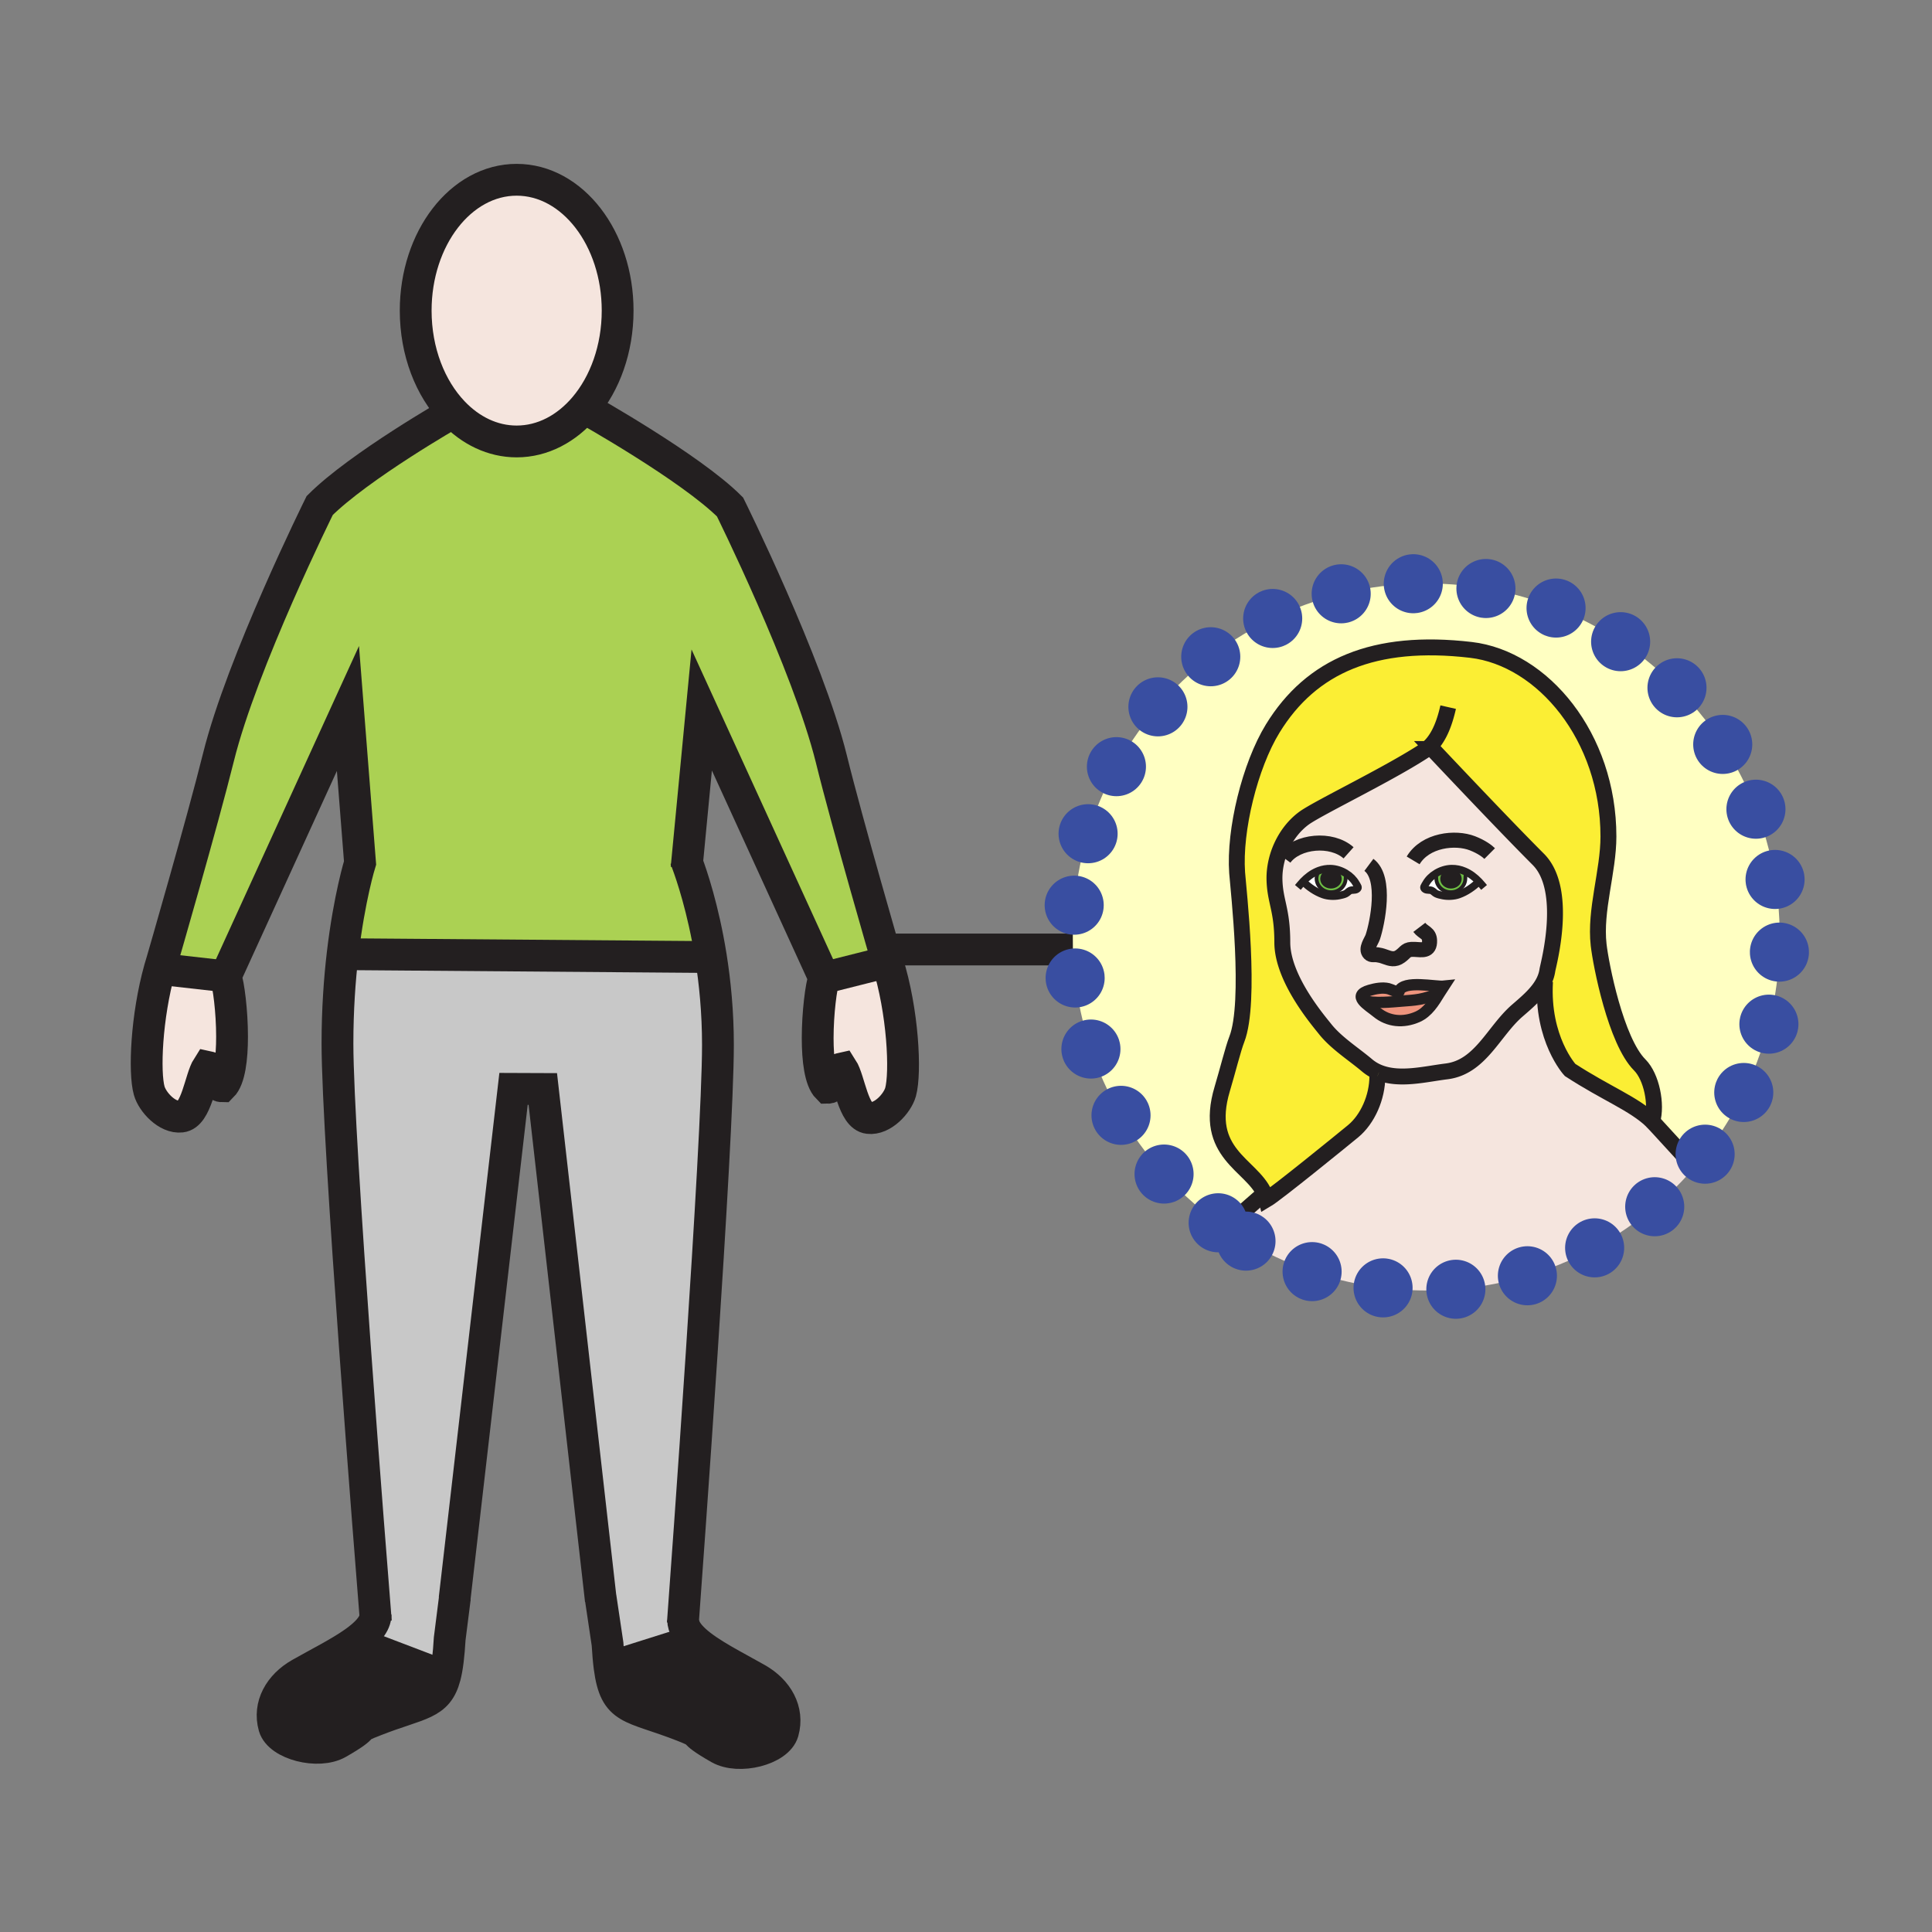 <?xml version="1.0"?><svg xmlns="http://www.w3.org/2000/svg" width="850.394" height="850.394" viewBox="0 0 850.394 850.394" overflow="visible"><rect x="0" y="0" width="850.394" height="850.394" fill="#808080" stroke="none"/><path d="M783.38 412.42c0 38.73-14.149 74.15-37.56 101.38l-18.58-20.27c2.17-7.38-.271-19.58-5.49-24.79-10.52-10.521-17.1-44.06-18.09-52.86-1.74-15.32 4.31-32.31 4.31-47.67 0-43.86-28.899-78.46-60.529-82.15-42.601-4.97-70.25 6.95-87.23 34.59-10.07 16.41-17 44.8-15.67 63.5.53 7.25 6.27 56.88-.15 73.32-1.659 4.25-4.04 13.92-6.42 21.87-8.529 28.48 12.88 33.22 18.54 45.96L542 538l-5.81.22c-38.79-28.29-64-74.1-64-125.8 0-85.94 69.659-155.6 155.6-155.6 85.93 0 155.59 69.66 155.59 155.6z" fill="#ffffc2"></path><path d="M727.24 493.53l18.58 20.27C717.29 547 675 568.02 627.79 568.02c-34.24 0-65.9-11.06-91.6-29.8L542 538l14.51-12.7c.391.86.7 1.771.931 2.72 4.409-2.6 33.59-26.35 38.18-30.13 6.31-5.22 10.649-14.85 10.649-24.229l.66-1.601c.011 0 .021.011.03.011 9.1 3.67 20.42.66 29.73-.48 14.939-1.83 20.729-17.71 31.13-26.72 4.51-3.91 9.359-7.95 11.81-13.07l.43.21c-1.51 25.38 11.021 38.94 11.021 38.94 16.299 10.579 27.879 14.709 36.159 22.579z" fill="#f5e5de" class="aac-skin-fill"></path><path d="M556.51 525.3c-5.66-12.74-27.069-17.479-18.54-45.96 2.38-7.95 4.761-17.62 6.42-21.87 6.42-16.439.681-66.07.15-73.32-1.33-18.7 5.6-47.09 15.67-63.5 16.98-27.64 44.63-39.56 87.23-34.59 31.63 3.69 60.529 38.29 60.529 82.15 0 15.36-6.05 32.35-4.31 47.67.99 8.8 7.57 42.34 18.09 52.86 5.22 5.21 7.66 17.41 5.49 24.79-8.28-7.87-19.86-12-36.16-22.58 0 0-12.53-13.561-11.021-38.94l-.43-.21c.73-1.52 1.25-3.13 1.49-4.859.3-2.041 9.49-35.19-4.021-48.7-14.489-14.49-41.29-42.9-46.619-48.56l-.94-1c-.04.03-.09.06-.13.09-14.71 10.32-49.141 26.72-55.45 31.37-8.21 6.03-13.229 16.83-12.979 27.1.239 9.62 3.439 13.08 3.439 27.55 0 15.89 15.69 34.19 18.79 38.1 4.93 6.221 12.46 10.931 18.47 16a19.181 19.181 0 0 0 5.25 3.17l-.66 1.601c0 9.38-4.34 19.01-10.649 24.229-4.59 3.78-33.771 27.53-38.18 30.13a15.193 15.193 0 0 0-.929-2.721z" fill="#fbee34"></path><path d="M651 388.03c-1.84-1.92-3.96-3.54-6.34-4.55-1.79-.77-3.72-1.2-5.78-1.15-2.37.06-4.78.83-6.85 2.11h-.011c-1.829 1.13-3.39 2.66-4.399 4.45-.601 1.09-1.42 1.84-.351 2.51.921.57 2.021.16 2.99.61.66.32 1.26 1.07 1.971 1.39.829.39 1.939.61 2.84.8 2.14.44 4.939.31 6.979-.42 3.37-1.19 6.28-3.28 8.811-5.62l.14-.13zm-77.49 0l.141.13c2.52 2.34 5.43 4.43 8.8 5.62 2.04.73 4.84.86 6.97.42.91-.19 2.021-.41 2.85-.8.711-.32 1.301-1.07 1.961-1.39.989-.45 2.09-.04 3-.61 1.069-.67.26-1.42-.351-2.51-1.01-1.79-2.57-3.32-4.399-4.45h-.011c-2.069-1.28-4.47-2.05-6.84-2.11-1.76-.04-3.439.27-5.01.84-.26.1-.521.2-.78.31-2.371 1.01-4.501 2.63-6.331 4.55zm103.59-9.79c13.511 13.51 4.32 46.66 4.021 48.7-.24 1.729-.76 3.34-1.49 4.859-2.45 5.12-7.3 9.16-11.81 13.07-10.4 9.01-16.19 24.89-31.13 26.72-9.311 1.141-20.631 4.15-29.73.48-.01 0-.02-.011-.03-.011a19.181 19.181 0 0 1-5.25-3.17c-6.01-5.069-13.54-9.779-18.47-16-3.1-3.909-18.79-22.21-18.79-38.1 0-14.47-3.2-17.93-3.439-27.55-.25-10.27 4.77-21.07 12.979-27.1 6.31-4.65 40.74-21.05 55.45-31.37.21.47.58.77 1.07.91 5.329 5.662 32.129 34.072 46.619 48.562zm-41.55 55.84c-3.729.39-17.75-2.85-19.76 2.229h-.01c-1.25.521-3.3-.81-4.69-1.14-2.62-.61-5.67-.03-8.22.71-4.09 1.18-4.3 2.8-3 4.5 1.33 1.771 4.27 3.62 6.16 5.18 5.09 4.2 11.71 4.74 17.91 2.011 4.56-2.021 7.25-6.44 9.81-10.63.6-.97 1.19-1.94 1.8-2.86z" fill="#f5e5de" class="aac-skin-fill"></path><path d="M651 388.03l-.14.13c-2.53 2.34-5.44 4.43-8.811 5.62-2.04.73-4.84.86-6.979.42-.9-.19-2.011-.41-2.84-.8-.711-.32-1.311-1.07-1.971-1.39-.97-.45-2.069-.04-2.99-.61-1.069-.67-.25-1.42.351-2.51 1.01-1.79 2.57-3.32 4.399-4.45h.011l.31.53c-.399.78-.14.69-.14 1.64 0 3.37 2.87 6.11 6.399 6.11 3.53 0 6.4-2.74 6.4-6.11 0-1.27.34-2.15-.34-3.13 2.381 1.01 4.501 2.63 6.341 4.55z" fill="#fff"></path><path d="M644.66 383.48c.68.98.34 1.86.34 3.13 0 3.37-2.87 6.11-6.4 6.11-3.529 0-6.399-2.74-6.399-6.11 0-.95-.26-.86.14-1.64l-.31-.53c2.069-1.28 4.479-2.05 6.85-2.11 2.059-.05 3.989.38 5.779 1.15zm-2.1 3.36c0-1.9-1.75-3.43-3.909-3.43-2.15 0-3.891 1.53-3.891 3.43 0 1.9 1.74 3.43 3.891 3.43 2.159 0 3.909-1.53 3.909-3.43z" fill="#6ebe44"></path><path d="M638.65 383.41c2.159 0 3.909 1.53 3.909 3.43 0 1.9-1.75 3.43-3.909 3.43-2.15 0-3.891-1.53-3.891-3.43.001-1.9 1.741-3.43 3.891-3.43zm1.41 3.43c0-.84-.619-1.53-1.399-1.53-.771 0-1.4.69-1.4 1.53 0 .84.63 1.53 1.4 1.53.779 0 1.399-.69 1.399-1.53z" fill="#231f20"></path><path d="M638.66 385.31c.78 0 1.399.69 1.399 1.53 0 .84-.619 1.53-1.399 1.53-.771 0-1.4-.69-1.4-1.53 0-.84.63-1.53 1.4-1.53z" fill="#231f20"></path><path d="M615.79 436.31c2.01-5.079 16.03-1.84 19.76-2.229-.609.92-1.2 1.89-1.8 2.86-7.15 3.239-11.3 3.27-16.36 3.68-5.04.399-12.5 1.24-17.52-.24-1.3-1.7-1.09-3.32 3-4.5 2.55-.74 5.6-1.32 8.22-.71 1.391.33 3.44 1.66 4.69 1.14h.01z" fill="#ee947d"></path><path d="M633.75 436.94c-2.56 4.189-5.25 8.609-9.81 10.63-6.2 2.729-12.82 2.189-17.91-2.011-1.891-1.56-4.83-3.409-6.16-5.18 5.02 1.48 12.479.64 17.52.24 5.06-.409 9.21-.439 16.36-3.679z" fill="#ee947d"></path><path d="M596.88 388.89c.61 1.09 1.42 1.84.351 2.51-.91.57-2.011.16-3 .61-.66.32-1.25 1.07-1.961 1.39-.829.39-1.939.61-2.85.8-2.13.44-4.93.31-6.97-.42-3.37-1.19-6.28-3.28-8.8-5.62l-.141-.13c1.83-1.92 3.96-3.54 6.33-4.55.26-.11.521-.21.78-.31l.05.16c-.689.98-1.18 2.01-1.18 3.28 0 3.37 2.87 6.11 6.42 6.11 3.53 0 6.399-2.74 6.399-6.11 0-.95.25-.86-.149-1.64l.31-.53h.011c1.83 1.13 3.39 2.66 4.4 4.45z" fill="#fff"></path><path d="M592.47 384.44l-.31.53c.399.78.149.69.149 1.64 0 3.37-2.869 6.11-6.399 6.11-3.55 0-6.42-2.74-6.42-6.11 0-1.27.49-2.3 1.18-3.28l-.05-.16c1.57-.57 3.25-.88 5.01-.84 2.37.06 4.77.83 6.84 2.11zm-2.72 2.4c0-1.9-1.75-3.43-3.91-3.43s-3.899 1.53-3.899 3.43c0 1.9 1.739 3.43 3.899 3.43s3.91-1.53 3.91-3.43z" fill="#6ebe44"></path><path d="M585.84 383.41c2.16 0 3.91 1.53 3.91 3.43 0 1.9-1.75 3.43-3.91 3.43s-3.899-1.53-3.899-3.43c-.001-1.9 1.739-3.43 3.899-3.43zm1.4 3.43c0-.84-.62-1.53-1.4-1.53s-1.399.69-1.399 1.53c0 .84.619 1.53 1.399 1.53s1.4-.69 1.4-1.53z" fill="#231f20"></path><path d="M585.84 385.31c.78 0 1.4.69 1.4 1.53 0 .84-.62 1.53-1.4 1.53s-1.399-.69-1.399-1.53c-.001-.84.619-1.53 1.399-1.53z" fill="#231f20"></path><path d="M390.62 423.38c6.88 21.83 8.15 48.771 5.77 57.32-1.42 5.02-7.95 12.149-14.09 11.399-6.8-.729-8.34-16.77-11.66-21.89-5.16 1.06-2.51 8.6-6.32 8.6-3.3-3.3-4.41-12.38-4.41-21.869 0-11.2 1.54-22.971 2.84-26.551l27.87-7.009z" fill="#f5e5de" class="aac-skin-fill"></path><path d="M302.43 379.74c1.98 5.31 7.09 20.25 10.45 41.19v.02l-1.91.29L152 420l-1.18-.13c2.94-24.99 7.66-40.07 7.66-40.07l-5.33-67.95-53.84 117.9-29.01-3.27c.36-1.271.73-2.521 1.12-3.76 0 0 17.56-60.48 24.72-89.33 10.35-41.86 44.58-110.88 44.58-110.88 8.73-8.71 23.42-18.97 35.93-27.05 12.25-7.9 22.4-13.72 22.82-13.96 7.63 8.01 17.36 12.81 27.94 12.81 11.5 0 22-5.67 29.89-14.96l.7.65s11.47 6.43 25.12 15.04c13.65 8.6 29.48 19.39 38.21 28.11 0 0 34.22 69.02 44.59 110.87 7.1 28.85 24.7 89.36 24.7 89.36l-27.87 7.01-53.88-117.88-6.44 67.23z" fill="#abd153"></path><path d="M333.29 739.03c8.9 5.08 13.98 13.87 11.34 23.279-2.21 7.811-19.4 12.171-28.09 7.19-15.09-8.62-5.27-5.67-16.5-10.03-22.48-8.779-29.17-6.27-31.72-25.569l37.51-11.851c6.45 5.941 17.86 11.511 27.46 16.981z" fill="#231f20"></path><path d="M300.66 713.1h.04c.01 3.091 1.98 6.07 5.13 8.95l-37.51 11.85c-.38-2.9-.67-6.301-.91-10.311l-3.08-20.67h-.03l-25.38-223.59-12.88-.05L200.09 703.8l.06.01-2.21 17.48c-.44 7.37-1.06 12.69-2.1 16.65l-39.76-15.15c5.09-3.63 8.72-7.37 9.18-11.28-1.83-22.85-16.72-209.56-16.72-252.21 0-14.85.96-28.149 2.28-39.43l1.18.13 158.97 1.24 1.91-.29c1.82 11.399 3.13 24.58 3.13 38.95 0 43.15-13.93 233.99-15.35 253.2z" fill="#c8c8c8"></path><path d="M199.47 181.5c-10.07-10.55-16.5-26.69-16.5-44.78 0-31.79 19.89-57.59 44.44-57.59 24.55 0 44.45 25.8 44.45 57.59 0 16.9-5.62 32.1-14.56 42.63-7.89 9.29-18.39 14.96-29.89 14.96-10.58 0-20.31-4.8-27.94-12.81z" fill="#f5e5de" class="aac-skin-fill"></path><path d="M156.08 722.79l39.76 15.15c-3.31 12.52-10.9 11.569-30.56 19.25-11.21 4.329-1.4 1.399-16.48 10.02-8.7 4.98-25.88.58-28.11-7.21-2.65-9.38 2.45-18.18 11.36-23.25 7.92-4.52 17.27-9.14 24.03-13.96z" fill="#231f20"></path><path d="M102.14 456.29c0 9.49-1.11 18.57-4.41 21.86-3.78 0-1.17-7.53-6.32-8.58-3.29 5.109-4.85 21.189-11.66 21.91-6.14.729-12.68-6.4-14.08-11.421-2.27-8.079-1.25-32.479 4.63-53.579l29.01 3.27c1.29 3.57 2.83 15.35 2.83 26.54z" fill="#f5e5de" class="aac-skin-fill"></path><g fill="none"><path d="M199.47 181.5c-10.07-10.55-16.5-26.69-16.5-44.78 0-31.79 19.89-57.59 44.44-57.59 24.55 0 44.45 25.8 44.45 57.59 0 16.9-5.62 32.1-14.56 42.63-7.89 9.29-18.39 14.96-29.89 14.96-10.58 0-20.31-4.8-27.94-12.81z" stroke="#231f20" stroke-width="14"></path><path d="M71.42 422.72s17.56-60.48 24.72-89.33c10.35-41.86 44.58-110.88 44.58-110.88 8.73-8.71 23.42-18.97 35.93-27.05 12.25-7.9 22.4-13.72 22.82-13.96l.01-.01M165.45 713.81s-.06-.79-.19-2.3c-1.83-22.85-16.72-209.56-16.72-252.21 0-14.85.96-28.149 2.28-39.43 2.94-24.99 7.66-40.07 7.66-40.07l-5.33-67.95-53.84 117.9c1.29 3.57 2.83 15.35 2.83 26.54 0 9.49-1.11 18.57-4.41 21.86-3.78 0-1.17-7.53-6.32-8.58-3.29 5.109-4.85 21.189-11.66 21.91-6.14.729-12.68-6.4-14.08-11.421-2.27-8.079-1.25-32.479 4.63-53.579.36-1.271.73-2.521 1.12-3.76M390.62 423.38s-17.6-60.51-24.7-89.36c-10.37-41.85-44.59-110.87-44.59-110.87-8.73-8.72-24.56-19.51-38.21-28.11C269.47 186.43 258 180 258 180M302.2 382.18l.23-2.44 6.44-67.23 53.88 117.88c-1.3 3.58-2.84 15.351-2.84 26.551 0 9.489 1.11 18.569 4.41 21.869 3.81 0 1.16-7.54 6.32-8.6 3.32 5.12 4.86 21.16 11.66 21.89 6.14.75 12.67-6.38 14.09-11.399 2.38-8.55 1.11-35.49-5.77-57.32" stroke="#231f20" stroke-width="14"></path><path d="M300.55 714.66s.04-.54.11-1.561c1.42-19.21 15.35-210.05 15.35-253.199 0-14.37-1.31-27.551-3.13-38.95v-.02c-3.36-20.94-8.47-35.88-10.45-41.19-.52-1.4-.82-2.13-.82-2.13M200.23 703.17l-.08.64-2.21 17.48c-.44 7.37-1.06 12.69-2.1 16.65-3.31 12.52-10.9 11.569-30.56 19.25-11.21 4.329-1.4 1.399-16.48 10.02-8.7 4.98-25.88.58-28.11-7.21-2.65-9.38 2.45-18.18 11.36-23.25 7.92-4.52 17.27-9.14 24.03-13.96 5.09-3.63 8.72-7.37 9.18-11.28.04-.27.06-.55.06-.83" stroke="#231f20" stroke-width="14"></path><path d="M264.33 702.92l3.08 20.67c.24 4.01.53 7.41.91 10.311 2.55 19.3 9.24 16.79 31.72 25.569 11.23 4.36 1.41 1.41 16.5 10.03 8.69 4.98 25.88.62 28.09-7.19 2.64-9.409-2.44-18.199-11.34-23.279-9.6-5.471-21.01-11.04-27.46-16.98-3.15-2.88-5.12-5.859-5.13-8.95M264.46 704.37l-.16-1.45-25.38-223.59-12.88-.05-25.95 224.52M152 420l158.97 1.24" stroke="#231f20" stroke-width="14"></path><path d="M622.01 378.71c5.42-9.02 18.58-10.46 26.12-7.52 4.05 1.58 6.5 3.46 7.57 4.52M593.59 375.38c-7.54-6.72-22.62-5.29-28.27 2.37M602.54 380.68c7.86 5.87 3.69 25.78 1.72 31.73-.63 1.89-3.35 5.24-1.439 7.21.93.96 2.109.44 3.26.62 1.2.19 1.92.31 3.3.82 2.66.99 4.601 1.59 6.99-.15 2.6-1.88 2.399-3.22 6.24-3.03 3.22.15 6.79 1.06 6.63-3.9-.12-3.42-2.681-3.38-4.521-5.79" stroke="#231f20" stroke-width="6.621"></path><path d="M615.79 436.31c.2-.09.39-.229.54-.42M615.56 437.19c.04-.32.11-.61.221-.881h.01c2.01-5.079 16.03-1.84 19.76-2.229-.609.92-1.2 1.89-1.8 2.86-2.56 4.189-5.25 8.609-9.81 10.63-6.2 2.729-12.82 2.189-17.91-2.011-1.891-1.56-4.83-3.409-6.16-5.18-1.3-1.7-1.09-3.32 3-4.5 2.55-.74 5.6-1.32 8.22-.71 1.391.33 3.44 1.66 4.69 1.14" stroke="#231f20" stroke-width="4.966"></path><path d="M599.87 440.38c5.02 1.48 12.479.64 17.52.24 5.061-.41 9.21-.44 16.36-3.68" stroke="#231f20" stroke-width="4.966"></path><path d="M652.17 389.35c-.38-.45-.77-.89-1.17-1.32-1.84-1.92-3.96-3.54-6.34-4.55-1.79-.77-3.72-1.2-5.78-1.15-2.37.06-4.78.83-6.85 2.11h-.011c-1.829 1.13-3.39 2.66-4.399 4.45-.601 1.09-1.42 1.84-.351 2.51.921.57 2.021.16 2.99.61.66.32 1.26 1.07 1.971 1.39.829.39 1.939.61 2.84.8 2.14.44 4.939.31 6.979-.42 3.37-1.19 6.28-3.28 8.811-5.62" stroke="#231f20" stroke-width="3.311" stroke-linecap="square" stroke-miterlimit="10"></path><path d="M632.34 384.97c-.399.78-.14.69-.14 1.64 0 3.37 2.87 6.11 6.399 6.11 3.53 0 6.4-2.74 6.4-6.11 0-1.27.34-2.15-.34-3.13" stroke="#231f20" stroke-width="1.655" stroke-linecap="square" stroke-miterlimit="10"></path><path d="M638.65 383.41c-2.15 0-3.891 1.53-3.891 3.43 0 1.9 1.74 3.43 3.891 3.43 2.159 0 3.909-1.53 3.909-3.43.001-1.9-1.749-3.43-3.909-3.43z" stroke="#231f20" stroke-width="1.655"></path><path d="M640.06 386.84c0-.84-.619-1.53-1.399-1.53-.771 0-1.4.69-1.4 1.53 0 .84.63 1.53 1.4 1.53.779 0 1.399-.69 1.399-1.53z" stroke="#231f20" stroke-width="1.655"></path><path d="M572.34 389.35c.38-.45.771-.89 1.17-1.32 1.83-1.92 3.96-3.54 6.33-4.55.26-.11.521-.21.78-.31 1.57-.57 3.25-.88 5.01-.84 2.37.06 4.771.83 6.84 2.11h.011c1.829 1.13 3.39 2.66 4.399 4.45.61 1.09 1.42 1.84.351 2.51-.91.57-2.011.16-3 .61-.66.32-1.25 1.07-1.961 1.39-.829.39-1.939.61-2.85.8-2.13.44-4.93.31-6.97-.42-3.37-1.19-6.28-3.28-8.8-5.62" stroke="#231f20" stroke-width="3.311" stroke-linecap="square" stroke-miterlimit="10"></path><path d="M592.16 384.97c.399.78.149.69.149 1.64 0 3.37-2.869 6.11-6.399 6.11-3.55 0-6.42-2.74-6.42-6.11 0-1.27.49-2.3 1.18-3.28" stroke="#231f20" stroke-width="1.655" stroke-linecap="square" stroke-miterlimit="10"></path><path d="M585.84 383.41c2.16 0 3.91 1.53 3.91 3.43 0 1.9-1.75 3.43-3.91 3.43s-3.899-1.53-3.899-3.43c-.001-1.9 1.739-3.43 3.899-3.43z" stroke="#231f20" stroke-width="1.655"></path><path d="M587.24 386.84c0 .84-.62 1.53-1.4 1.53s-1.399-.69-1.399-1.53c0-.84.619-1.53 1.399-1.53s1.4.69 1.4 1.53z" stroke="#231f20" stroke-width="1.655"></path><path d="M630.48 329.68c5.329 5.66 32.13 34.07 46.619 48.56 13.511 13.51 4.32 46.66 4.021 48.7-.24 1.729-.76 3.34-1.49 4.859-2.45 5.12-7.3 9.16-11.81 13.07-10.4 9.01-16.19 24.89-31.13 26.72-9.311 1.141-20.631 4.15-29.73.48-.01 0-.02-.011-.03-.011a19.181 19.181 0 0 1-5.25-3.17c-6.01-5.069-13.54-9.779-18.47-16-3.1-3.909-18.79-22.21-18.79-38.1 0-14.47-3.2-17.93-3.439-27.55-.25-10.27 4.77-21.07 12.979-27.1 6.31-4.65 40.74-21.05 55.45-31.37.04-.03.09-.06.13-.09 0 .002.33.352.94 1.002z" stroke="#231f20" stroke-width="7"></path><path d="M680.06 432.01c-1.51 25.38 11.021 38.94 11.021 38.94 16.3 10.58 27.88 14.71 36.16 22.58 2.17-7.38-.271-19.58-5.49-24.79-10.52-10.521-17.1-44.06-18.09-52.86-1.74-15.32 4.31-32.31 4.31-47.67 0-43.86-28.899-78.46-60.529-82.15-42.601-4.97-70.25 6.95-87.23 34.59-10.07 16.41-17 44.8-15.67 63.5.53 7.25 6.27 56.88-.15 73.32-1.659 4.25-4.04 13.92-6.42 21.87-8.529 28.48 12.88 33.22 18.54 45.96.391.86.7 1.771.931 2.72 4.409-2.6 33.59-26.35 38.18-30.13 6.31-5.22 10.649-14.85 10.649-24.229" stroke="#231f20" stroke-width="7"></path><path d="M631.25 329.78c-.28 0-.54-.03-.77-.1-.49-.14-.86-.44-1.07-.91a.608.608 0 0 1-.09-.18c4.529-4.42 6.76-11.4 8.109-17.34" stroke="#231f20" stroke-width="7"></path><path stroke="#231f20" stroke-width="14" d="M392.73 417.93h79.46"></path><path stroke="#231f20" stroke-width="7" d="M558 524l-1.49 1.3L542 538M727.24 493.53l18.58 20.27.18.2"></path><path stroke="#231f20" stroke-width="14" d="M66 426l4.3.48 29.01 3.27M362.75 430.39l27.87-7.01M154 722l2.08.79 39.76 15.15.16.06M268 734l.32-.1 37.51-11.85.17-.05"></path><path d="M536.19 538.22c-38.79-28.29-64-74.1-64-125.8 0-85.94 69.659-155.6 155.6-155.6 85.93 0 155.59 69.66 155.59 155.6 0 38.73-14.149 74.15-37.56 101.38-28.53 33.2-70.82 54.22-118.03 54.22-34.24 0-65.9-11.06-91.6-29.8z" stroke="#394ea1" stroke-width="26" stroke-linecap="round" stroke-linejoin="round" stroke-dasharray="0 32.103"></path></g><path fill="none" d="M0 0h850.394v850.394H0z"></path></svg>